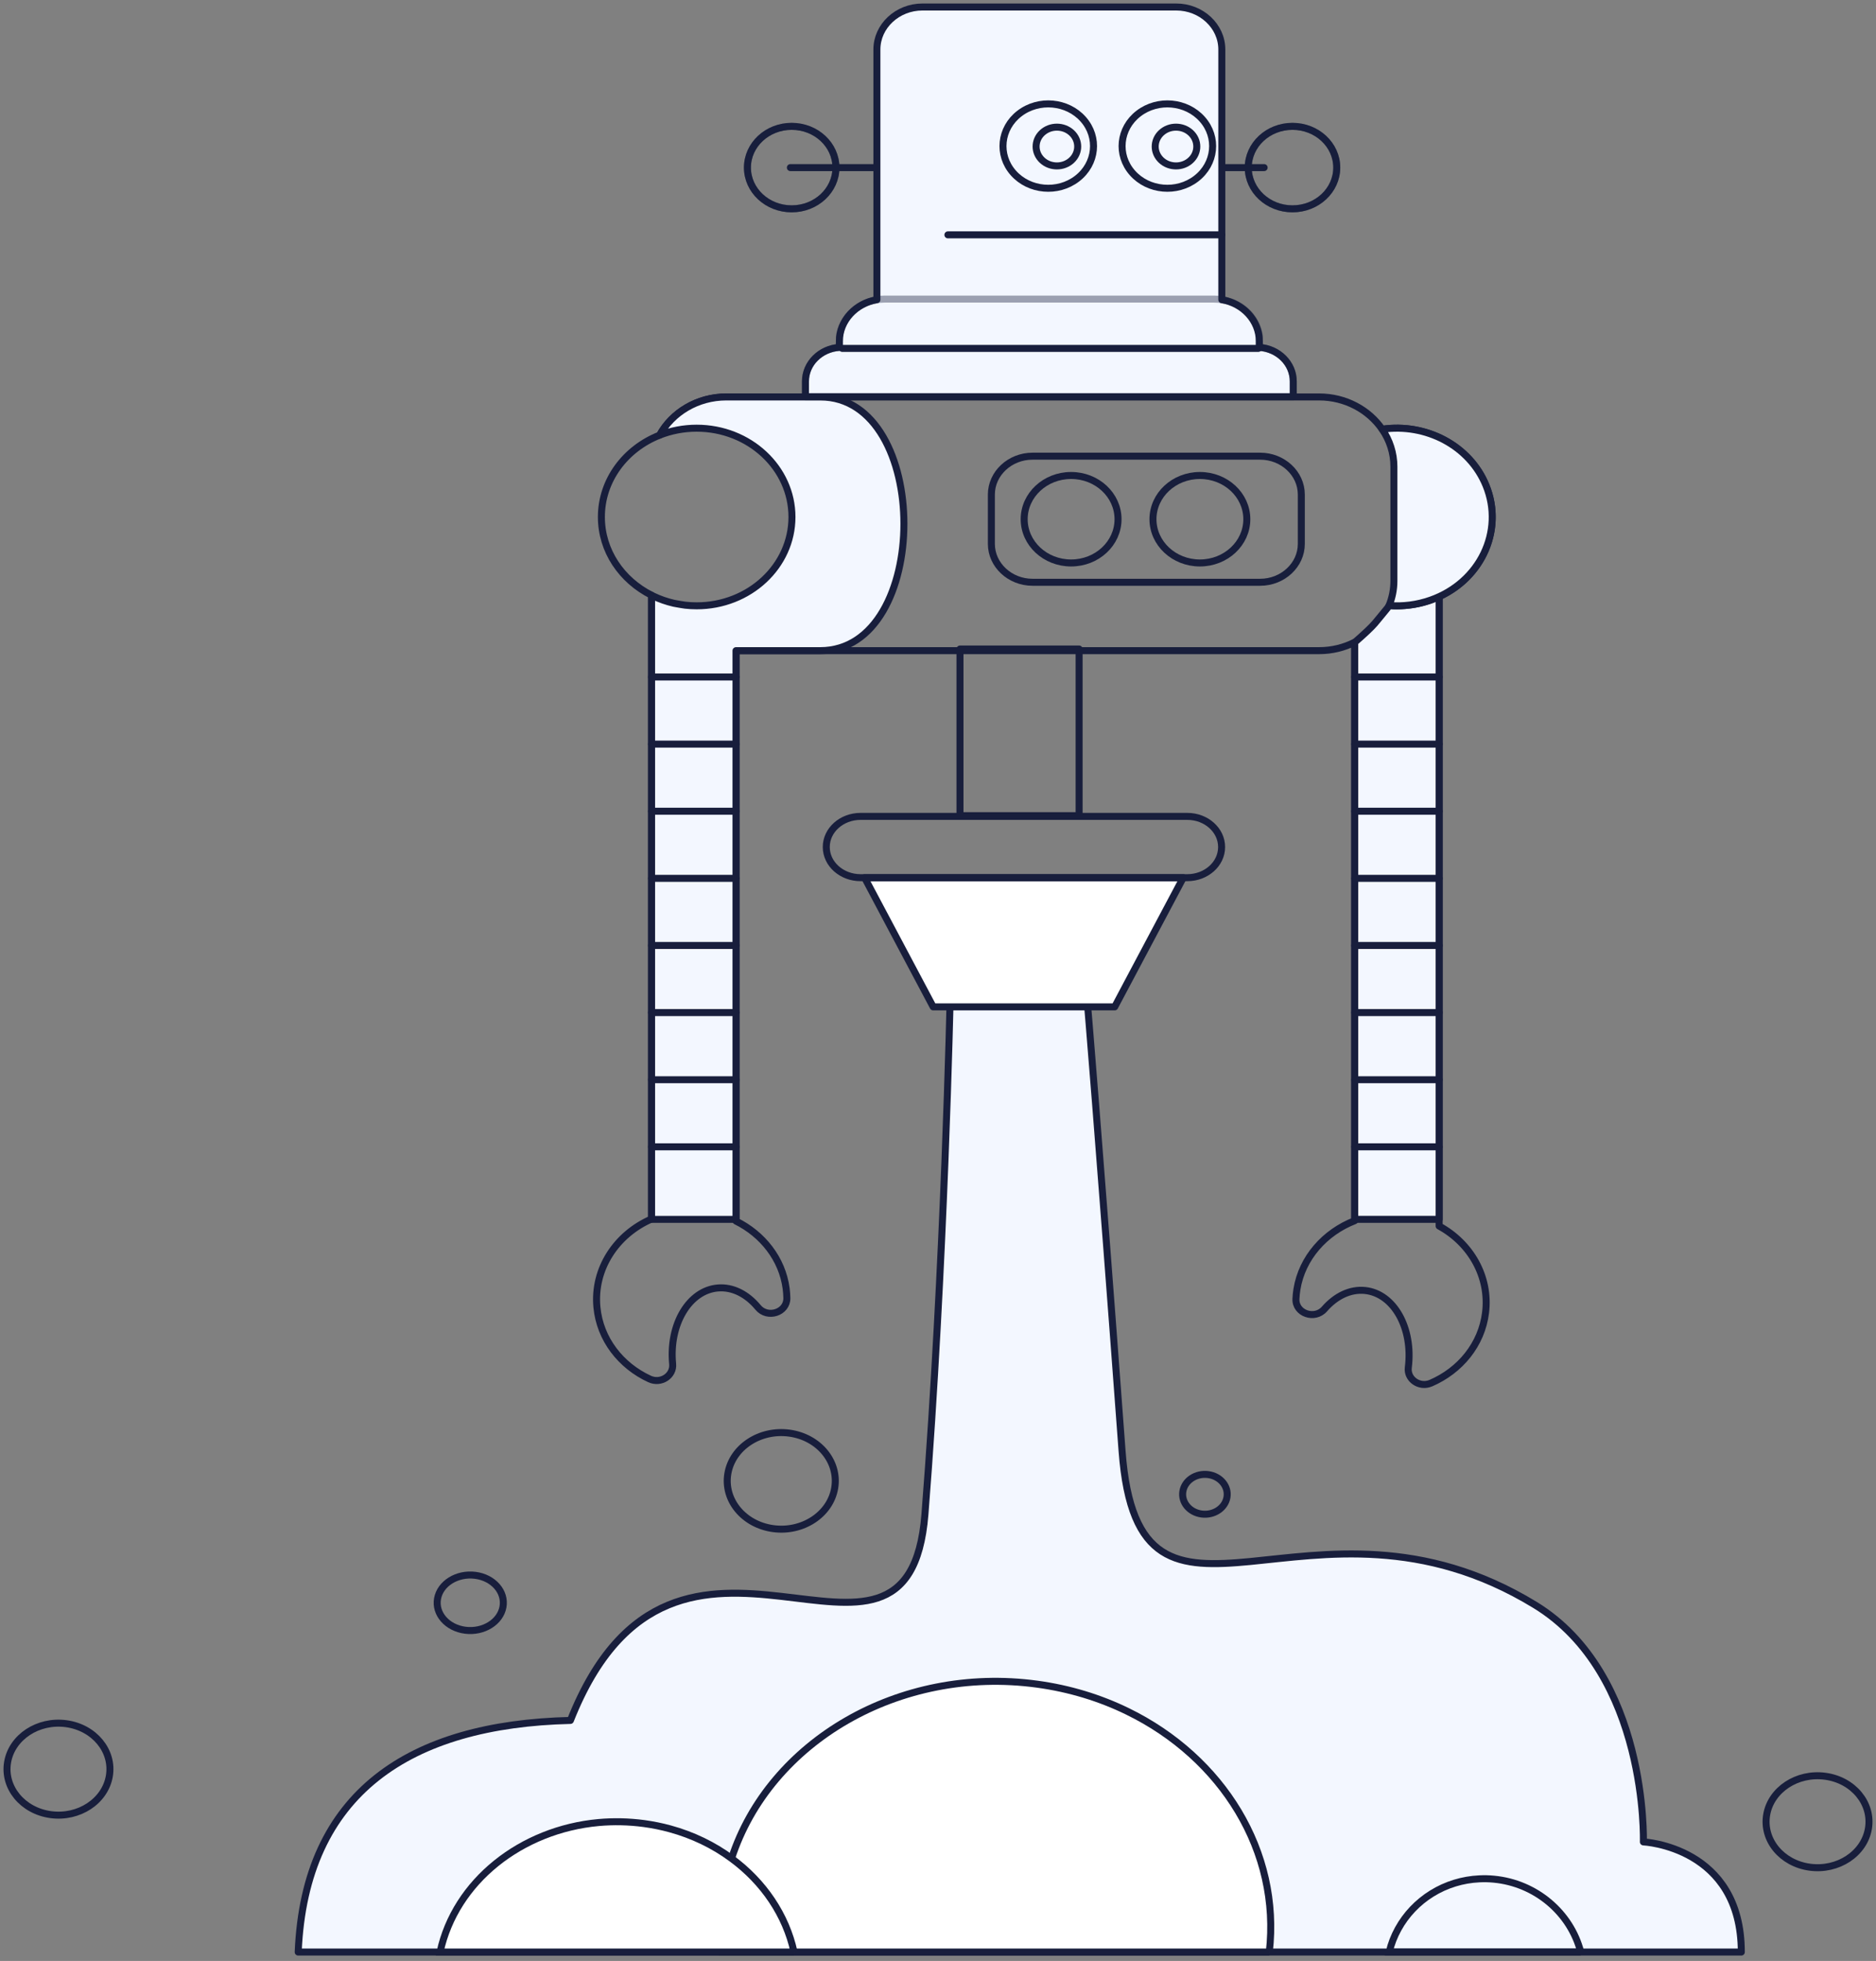 <svg width="268" height="280" viewBox="0 0 268 280" fill="none" xmlns="http://www.w3.org/2000/svg">
<rect x="0" y="0" width="268" height="280" fill="#808080" stroke="none"/>
<path fill-rule="evenodd" clip-rule="evenodd" d="M248.759 278.73H42.599C43.551 255.933 58.575 246.193 81.487 245.655C96.611 207.457 129.75 246.428 132.135 216.213C134.938 180.682 135.743 142.197 135.743 142.197L155.281 142.499C155.281 142.499 156.912 161.526 160.297 207.203C162.698 239.557 187.154 209.551 219.277 229.159C235.492 239.057 234.769 263.002 234.769 263.002C234.769 263.002 248.759 263.654 248.759 278.73Z" fill="#F3F7FF" stroke="#181E3C" stroke-linecap="round" stroke-linejoin="round"/>
<path d="M225.821 278.73H198.456C199.577 274.078 203.149 270.31 207.847 268.878C208.954 268.541 210.125 268.331 211.345 268.275C212.045 268.239 212.741 268.257 213.417 268.323C219.379 268.887 224.362 273.097 225.821 278.73" stroke="#181E3C"/>
<path fill-rule="evenodd" clip-rule="evenodd" d="M181.329 278.73H103.131C102.807 275.85 102.881 272.892 103.39 269.903C103.655 268.349 104.032 266.831 104.507 265.36C109.916 248.704 128.439 237.797 148.153 240.476C152.812 241.11 157.152 242.45 161.062 244.358C174.617 250.957 182.98 264.366 181.329 278.73Z" fill="white"/>
<path d="M181.329 278.73H103.131C102.807 275.85 102.881 272.892 103.39 269.903C103.655 268.349 104.032 266.831 104.507 265.36C109.916 248.704 128.439 237.797 148.153 240.476C152.812 241.11 157.152 242.45 161.062 244.358C174.617 250.957 182.98 264.366 181.329 278.73" stroke="#181E3C"/>
<path d="M119.24 212.488C118.598 216.253 114.662 218.84 110.448 218.267C106.233 217.694 103.337 214.178 103.978 210.413C104.619 206.648 108.555 204.061 112.77 204.634C116.984 205.207 119.881 208.723 119.24 212.488" stroke="#181E3C" stroke-linecap="round" stroke-linejoin="round"/>
<path fill-rule="evenodd" clip-rule="evenodd" d="M113.433 278.73H62.866C65.066 268.62 74.457 261.246 85.519 260.235C87.64 260.047 89.82 260.086 92.025 260.384C93.294 260.559 94.528 260.808 95.724 261.137C99.001 262.034 101.97 263.487 104.507 265.36C109.088 268.726 112.282 273.452 113.433 278.73Z" fill="white"/>
<path d="M113.433 278.73H62.866C65.066 268.62 74.457 261.246 85.519 260.235C87.64 260.047 89.82 260.086 92.025 260.384C93.294 260.559 94.528 260.808 95.724 261.137C99.001 262.034 101.97 263.487 104.507 265.36C109.088 268.726 112.282 273.452 113.433 278.73" stroke="#181E3C"/>
<path d="M175.28 213.795C175.015 215.349 173.391 216.417 171.652 216.181C169.912 215.944 168.717 214.493 168.982 212.939C169.246 211.385 170.871 210.317 172.61 210.554C174.349 210.791 175.544 212.241 175.28 213.795" stroke="#181E3C"/>
<path d="M266.915 261.108C266.304 264.693 262.556 267.158 258.542 266.612C254.528 266.067 251.769 262.718 252.38 259.132C252.991 255.547 256.74 253.082 260.754 253.628C264.768 254.173 267.526 257.523 266.915 261.108" stroke="#181E3C"/>
<path d="M15.62 253.601C15.009 257.187 11.26 259.651 7.246 259.106C3.232 258.56 0.474 255.211 1.085 251.625C1.696 248.04 5.444 245.576 9.458 246.121C13.472 246.667 16.23 250.016 15.62 253.601" stroke="#181E3C"/>
<path d="M71.852 229.454C71.459 231.619 69.049 233.107 66.468 232.778C63.888 232.449 62.114 230.426 62.507 228.261C62.9 226.095 65.31 224.607 67.891 224.936C70.471 225.266 72.245 227.288 71.852 229.454" stroke="#181E3C"/>
<path d="M159.24 143.772H133.313L123.515 125.322H169.038L159.24 143.772Z" fill="white" stroke="#181E3C" stroke-linecap="round" stroke-linejoin="round"/>
<path d="M169.616 125.322H122.937C120.231 125.322 118.038 123.363 118.038 120.946C118.038 118.529 120.231 116.57 122.937 116.57H169.616C172.321 116.57 174.515 118.529 174.515 120.946C174.515 123.363 172.321 125.322 169.616 125.322Z" stroke="#181E3C" stroke-linecap="round" stroke-linejoin="round"/>
<path d="M105.143 174.354C108.945 176.235 111.74 179.755 112.303 183.963C112.365 184.428 112.399 184.889 112.408 185.346C112.444 187.416 109.644 188.323 108.29 186.682C106.744 184.81 104.697 183.73 102.556 183.907C98.448 184.246 95.553 189.086 96.088 194.719C96.088 194.731 96.09 194.743 96.091 194.755C96.255 196.434 94.415 197.647 92.794 196.899C88.688 195.005 85.707 191.222 85.274 186.657C84.755 181.197 88.038 176.24 93.085 174.056V84.997C88.814 82.857 85.912 78.656 85.912 73.822C85.912 68.566 89.344 64.057 94.235 62.134C96.006 58.903 99.618 56.678 103.761 56.678H188.442C192.216 56.678 195.549 58.524 197.452 61.295C203.683 60.379 209.962 63.615 212.288 69.327C214.799 75.491 211.813 82.341 205.59 85.196V175.063C210.09 177.521 212.853 182.292 212.222 187.429C211.664 191.982 208.58 195.692 204.423 197.488C202.781 198.197 200.977 196.94 201.186 195.266C201.188 195.254 201.189 195.242 201.191 195.23C201.881 189.612 199.12 184.704 195.023 184.267C192.887 184.04 190.81 185.071 189.214 186.904C187.815 188.513 185.04 187.539 185.134 185.471C185.154 185.015 185.202 184.554 185.276 184.091C186.002 179.6 189.266 175.96 193.531 174.3V91.698C192.016 92.468 190.282 92.906 188.442 92.906H105.143V174.354V174.354Z" stroke="#181E3C" stroke-linecap="round" stroke-linejoin="round"/>
<path fill-rule="evenodd" clip-rule="evenodd" d="M147.503 83.141C144.27 83.141 141.625 80.676 141.625 77.664V70.614C141.625 67.602 144.27 65.138 147.503 65.138H180.023C183.257 65.138 185.902 67.602 185.902 70.614V77.664C185.902 80.676 183.257 83.141 180.023 83.141H147.503Z" stroke="#181E3C" stroke-linecap="round" stroke-linejoin="round"/>
<path fill-rule="evenodd" clip-rule="evenodd" d="M146.311 74.139C146.311 77.588 149.312 80.385 153.015 80.385C156.717 80.385 159.719 77.588 159.719 74.139C159.719 70.69 156.717 67.894 153.015 67.894C149.312 67.894 146.311 70.69 146.311 74.139Z" stroke="#181E3C" stroke-linecap="round" stroke-linejoin="round"/>
<path fill-rule="evenodd" clip-rule="evenodd" d="M164.709 74.139C164.709 77.588 167.711 80.385 171.413 80.385C175.116 80.385 178.117 77.588 178.117 74.139C178.117 70.69 175.116 67.894 171.413 67.894C167.711 67.894 164.709 70.69 164.709 74.139Z" stroke="#181E3C" stroke-linecap="round" stroke-linejoin="round"/>
<path fill-rule="evenodd" clip-rule="evenodd" d="M193.531 174.11V91.726C194.966 90.473 195.925 89.566 196.408 89.002C197.15 88.138 197.789 87.301 198.173 86.861C198.274 86.745 198.391 86.551 198.415 86.51C198.438 86.469 198.432 86.466 198.474 86.469C198.903 86.501 199.2 86.51 199.561 86.51C200.397 86.51 201.414 86.423 202.55 86.199C202.925 86.126 203.452 85.984 204.098 85.783C204.401 85.688 204.898 85.493 205.59 85.198V174.11H193.531Z" fill="#F3F7FF" stroke="#181E3C" stroke-linecap="round" stroke-linejoin="round"/>
<path fill-rule="evenodd" clip-rule="evenodd" d="M197.452 61.295C203.683 60.379 209.961 63.615 212.288 69.327C214.955 75.875 211.419 83.198 204.39 85.682C202.427 86.376 200.399 86.619 198.437 86.467C198.884 85.373 199.129 84.188 199.129 82.952V66.633C199.129 64.673 198.513 62.84 197.452 61.295H197.452Z" fill="#F3F7FF" stroke="#181E3C" stroke-linecap="round" stroke-linejoin="round"/>
<path fill-rule="evenodd" clip-rule="evenodd" d="M96.252 86.135C96.349 86.155 96.449 86.174 96.551 86.192C96.931 86.258 97.372 86.344 97.873 86.411C98.414 86.472 98.965 86.504 99.524 86.504C107.043 86.504 113.137 80.826 113.137 73.822C113.137 66.819 107.043 61.141 99.524 61.141C97.648 61.141 95.861 61.495 94.235 62.134C96.006 58.903 99.618 56.678 103.76 56.678H117.169C133.119 56.678 133.12 92.907 117.169 92.907H105.143V174.111H93.084V85.003C93.168 85.044 93.251 85.083 93.332 85.121L93.331 85.118C94.249 85.556 95.227 85.899 96.252 86.135Z" fill="#F3F7FF" stroke="#181E3C" stroke-linecap="round" stroke-linejoin="round"/>
<path fill-rule="evenodd" clip-rule="evenodd" d="M193.531 163.754H205.59H193.531Z" stroke="#181E3C" stroke-linecap="round" stroke-linejoin="round"/>
<path fill-rule="evenodd" clip-rule="evenodd" d="M193.531 154.171H205.59H193.531Z" stroke="#181E3C" stroke-linecap="round" stroke-linejoin="round"/>
<path fill-rule="evenodd" clip-rule="evenodd" d="M193.531 144.587H205.59H193.531Z" stroke="#181E3C" stroke-linecap="round" stroke-linejoin="round"/>
<path fill-rule="evenodd" clip-rule="evenodd" d="M193.531 135.003H205.59H193.531Z" stroke="#181E3C" stroke-linecap="round" stroke-linejoin="round"/>
<path fill-rule="evenodd" clip-rule="evenodd" d="M193.531 125.42H205.59H193.531Z" stroke="#181E3C" stroke-linecap="round" stroke-linejoin="round"/>
<path fill-rule="evenodd" clip-rule="evenodd" d="M193.531 115.835H205.59H193.531Z" stroke="#181E3C" stroke-linecap="round" stroke-linejoin="round"/>
<path fill-rule="evenodd" clip-rule="evenodd" d="M193.531 106.252H205.59H193.531Z" stroke="#181E3C" stroke-linecap="round" stroke-linejoin="round"/>
<path fill-rule="evenodd" clip-rule="evenodd" d="M193.531 96.668H205.59H193.531Z" stroke="#181E3C" stroke-linecap="round" stroke-linejoin="round"/>
<path fill-rule="evenodd" clip-rule="evenodd" d="M93.084 163.754H105.143H93.084Z" stroke="#181E3C" stroke-linecap="round" stroke-linejoin="round"/>
<path fill-rule="evenodd" clip-rule="evenodd" d="M93.084 154.171H105.143H93.084Z" stroke="#181E3C" stroke-linecap="round" stroke-linejoin="round"/>
<path fill-rule="evenodd" clip-rule="evenodd" d="M93.084 144.587H105.143H93.084Z" stroke="#181E3C" stroke-linecap="round" stroke-linejoin="round"/>
<path fill-rule="evenodd" clip-rule="evenodd" d="M93.084 135.003H105.143H93.084Z" stroke="#181E3C" stroke-linecap="round" stroke-linejoin="round"/>
<path fill-rule="evenodd" clip-rule="evenodd" d="M93.084 125.42H105.143H93.084Z" stroke="#181E3C" stroke-linecap="round" stroke-linejoin="round"/>
<path fill-rule="evenodd" clip-rule="evenodd" d="M93.084 115.835H105.143H93.084Z" stroke="#181E3C" stroke-linecap="round" stroke-linejoin="round"/>
<path fill-rule="evenodd" clip-rule="evenodd" d="M93.084 106.252H105.143H93.084Z" stroke="#181E3C" stroke-linecap="round" stroke-linejoin="round"/>
<path fill-rule="evenodd" clip-rule="evenodd" d="M93.084 96.668H105.143H93.084Z" stroke="#181E3C" stroke-linecap="round" stroke-linejoin="round"/>
<path fill-rule="evenodd" clip-rule="evenodd" d="M137.141 116.471H154.158V92.672H137.141V116.471Z" stroke="#181E3C" stroke-linecap="round" stroke-linejoin="round"/>
<path d="M180.59 23.931H165.665" stroke="#181E3C" stroke-linecap="round" stroke-linejoin="round"/>
<path d="M135.031 4.97C132.193 4.97 129.871 7.133 129.871 9.776" stroke="#181E3C" stroke-linecap="round" stroke-linejoin="round"/>
<path d="M112.911 23.931H131.268" stroke="#181E3C" stroke-linecap="round" stroke-linejoin="round"/>
<path d="M179.902 49.604C182.612 49.784 184.751 51.889 184.751 54.46V56.648H115.065V54.46C115.065 51.889 117.203 49.784 119.913 49.604V48.737C119.913 45.775 122.237 43.293 125.271 42.796V7.062C125.271 3.728 128.199 1 131.778 1H168.038C171.617 1 174.545 3.728 174.545 7.062V42.796C177.579 43.293 179.902 45.775 179.902 48.737V49.604Z" fill="#F3F7FF" stroke="#181E3C" stroke-linecap="round" stroke-linejoin="round"/>
<path d="M190.964 23.931C190.964 27.183 188.134 29.82 184.642 29.82C181.151 29.82 178.32 27.183 178.32 23.931C178.32 20.678 181.151 18.042 184.642 18.042C188.134 18.042 190.964 20.678 190.964 23.931Z" stroke="#181E3C" stroke-linecap="round" stroke-linejoin="round"/>
<path d="M106.776 23.931C106.776 20.678 109.606 18.042 113.098 18.042C116.589 18.042 119.42 20.678 119.42 23.931C119.42 27.183 116.589 29.82 113.098 29.82C109.606 29.82 106.776 27.183 106.776 23.931Z" stroke="#181E3C" stroke-linecap="round" stroke-linejoin="round"/>
<path opacity="0.4" fill-rule="evenodd" clip-rule="evenodd" d="M119.913 49.604V48.101C120.197 45.374 122.827 42.705 126.389 42.705H173.427C176.988 42.705 179.508 45.169 179.902 47.904V49.604C182.612 49.784 184.751 51.889 184.751 54.46V56.648H115.065V54.46C115.065 51.889 117.203 49.784 119.913 49.604V49.604Z" stroke="#181E3C" stroke-linecap="round" stroke-linejoin="round"/>
<path opacity="0.4" fill-rule="evenodd" clip-rule="evenodd" d="M190.964 23.931C190.964 27.183 188.134 29.82 184.642 29.82C181.151 29.82 178.32 27.183 178.32 23.931C178.32 20.678 181.151 18.042 184.642 18.042C188.134 18.042 190.964 20.678 190.964 23.931Z" stroke="#181E3C" stroke-linecap="round" stroke-linejoin="round"/>
<path opacity="0.4" fill-rule="evenodd" clip-rule="evenodd" d="M106.776 23.931C106.776 20.678 109.606 18.042 113.098 18.042C116.589 18.042 119.42 20.678 119.42 23.931C119.42 27.183 116.589 29.82 113.098 29.82C109.606 29.82 106.776 27.183 106.776 23.931Z" stroke="#181E3C" stroke-linecap="round" stroke-linejoin="round"/>
<path d="M120.326 49.749H179.756" stroke="#181E3C" stroke-linecap="round" stroke-linejoin="round"/>
<path d="M135.414 33.535H174.545" stroke="#181E3C" stroke-linecap="round" stroke-linejoin="round"/>
<path d="M145.641 16.207C142.883 18.322 142.488 22.119 144.758 24.689C147.028 27.258 151.104 27.626 153.863 25.511C156.621 23.396 157.016 19.599 154.746 17.03C152.476 14.46 148.399 14.092 145.641 16.207" stroke="#181E3C" stroke-linecap="round" stroke-linejoin="round"/>
<path d="M149.097 18.787C147.831 19.758 147.649 21.503 148.692 22.683C149.735 23.863 151.607 24.033 152.874 23.061C154.141 22.09 154.323 20.345 153.28 19.164C152.237 17.984 150.364 17.815 149.097 18.787" stroke="#181E3C" stroke-linecap="round" stroke-linejoin="round"/>
<path d="M162.656 16.207C159.898 18.322 159.502 22.119 161.772 24.689C164.043 27.258 168.119 27.626 170.877 25.511C173.635 23.396 174.031 19.599 171.76 17.03C169.49 14.46 165.414 14.092 162.656 16.207" stroke="#181E3C" stroke-linecap="round" stroke-linejoin="round"/>
<path d="M166.112 18.787C164.845 19.758 164.663 21.503 165.706 22.683C166.749 23.863 168.622 24.033 169.889 23.061C171.156 22.09 171.338 20.345 170.295 19.164C169.252 17.984 167.379 17.815 166.112 18.787" stroke="#181E3C" stroke-linecap="round" stroke-linejoin="round"/>
</svg>
